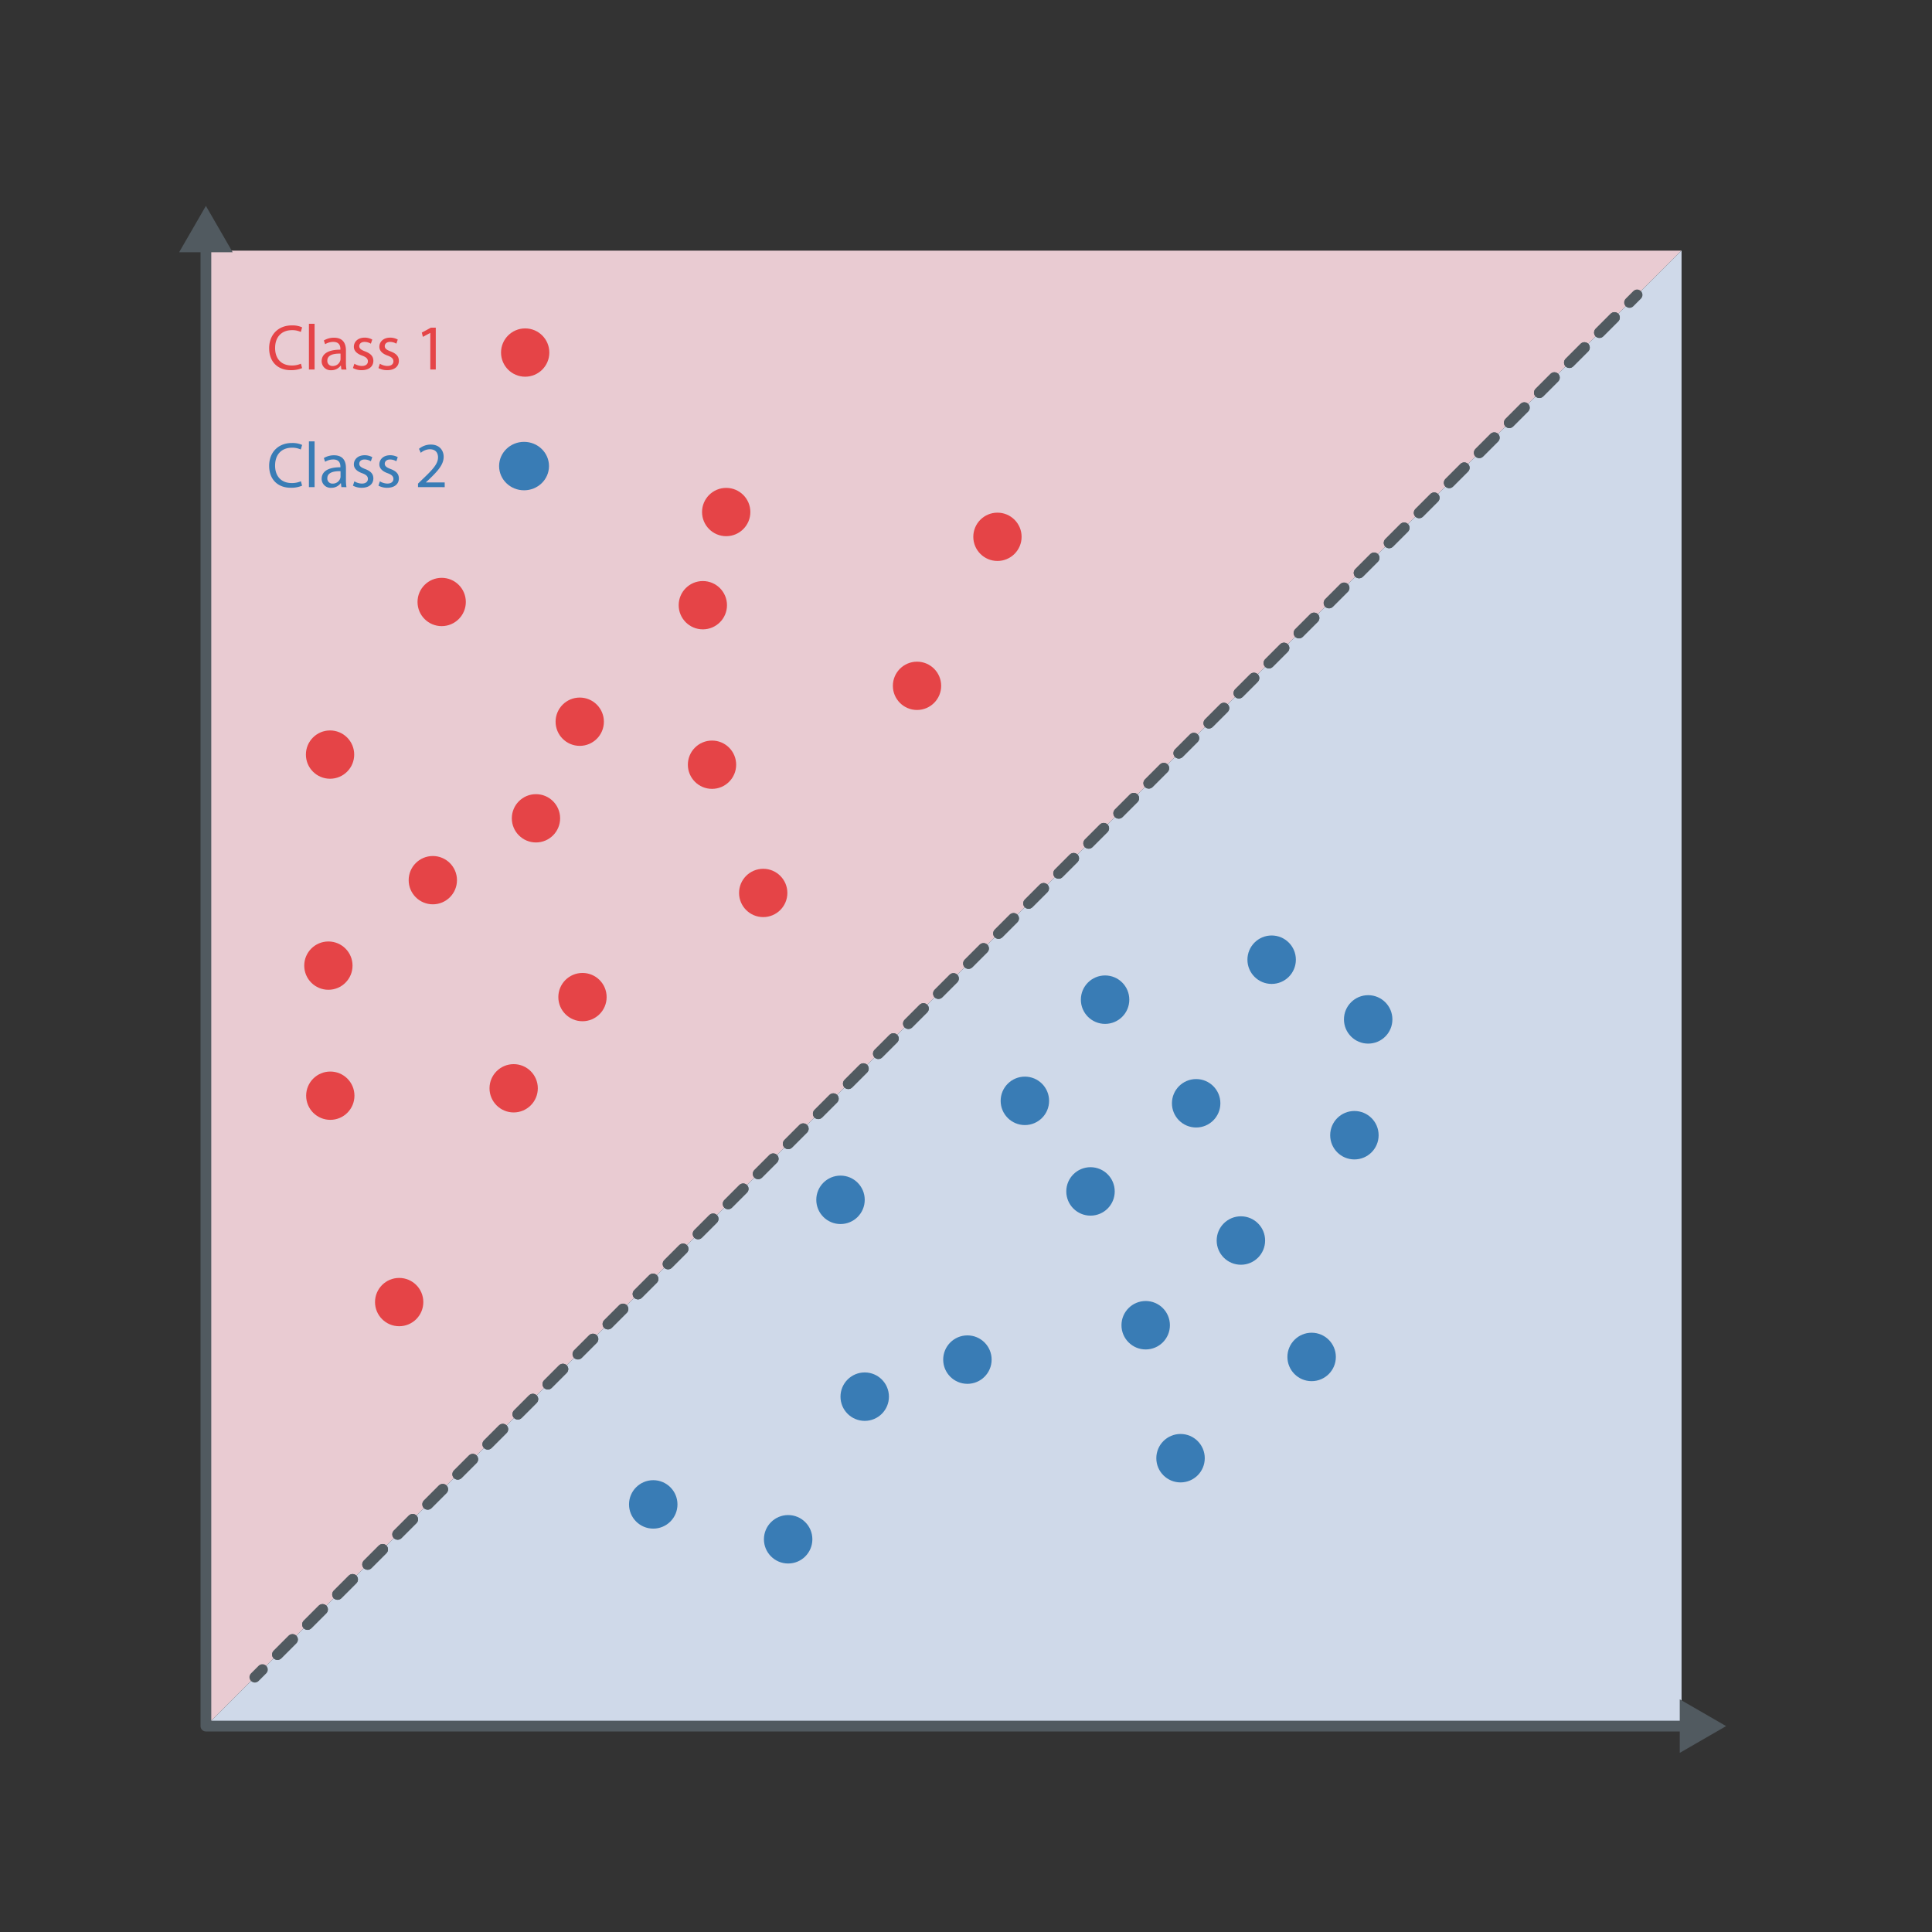 <svg id="Layer_1" data-name="Layer 1" xmlns="http://www.w3.org/2000/svg" xmlns:xlink="http://www.w3.org/1999/xlink" viewBox="0 0 1080 1080"><rect x="0" y="0" width="1080" height="1080" fill="#333333" stroke="none"/><defs><symbol id="New_Symbol_1" data-name="New Symbol 1" viewBox="0 0 27.07 27.07"><circle cx="13.54" cy="13.54" r="13.54" style="fill:#397cb5"/></symbol><symbol id="New_Symbol-2" data-name="New Symbol" viewBox="0 0 30 30"><circle cx="15" cy="15" r="15" style="fill:#e54447"/></symbol></defs><g id="New_Symbol" data-name="New Symbol"><polygon points="939.89 140.1 115 964.99 115 140.1 939.89 140.1" style="fill:#e9cbd2"/><polygon points="115.11 964.89 940 140 940 964.89 115.11 964.89" style="fill:#cfd9e9"/><use width="27.07" height="27.07" transform="translate(596.06 652.47)" xlink:href="#New_Symbol_1"/><use width="27.07" height="27.07" transform="translate(427.04 846.93)" xlink:href="#New_Symbol_1"/><use width="27.07" height="27.07" transform="translate(351.63 827.43)" xlink:href="#New_Symbol_1"/><use width="27.07" height="27.07" transform="translate(456.31 657.17)" xlink:href="#New_Symbol_1"/><use width="27.07" height="27.07" transform="translate(604.21 545.28)" xlink:href="#New_Symbol_1"/><use width="27.07" height="27.07" transform="translate(527.25 746.49)" xlink:href="#New_Symbol_1"/><use width="27.07" height="27.07" transform="translate(469.84 767.2)" xlink:href="#New_Symbol_1"/><use width="27.07" height="27.07" transform="translate(719.67 745)" xlink:href="#New_Symbol_1"/><use width="27.07" height="27.07" transform="translate(559.37 601.84)" xlink:href="#New_Symbol_1"/><use width="27.07" height="27.07" transform="translate(655.12 603.2)" xlink:href="#New_Symbol_1"/><use width="27.07" height="27.07" transform="translate(751.28 556.31)" xlink:href="#New_Symbol_1"/><use width="27.07" height="27.07" transform="translate(697.32 522.94)" xlink:href="#New_Symbol_1"/><use width="27.07" height="27.07" transform="translate(743.58 621.05)" xlink:href="#New_Symbol_1"/><use width="27.07" height="27.07" transform="translate(680.13 679.92)" xlink:href="#New_Symbol_1"/><use width="27.07" height="27.07" transform="translate(626.91 727.27)" xlink:href="#New_Symbol_1"/><use width="27.07" height="27.07" transform="translate(646.39 801.6)" xlink:href="#New_Symbol_1"/></g><use width="27.07" height="27.07" transform="translate(279 247) scale(1.03 1)" xlink:href="#New_Symbol_1"/><use width="30" height="30" transform="translate(280.08 183.58) scale(0.9 0.9)" xlink:href="#New_Symbol-2"/><path d="M168.87,205.77a15.67,15.67,0,0,1-6.41,1.15c-6.84,0-12-4.32-12-12.27,0-7.6,5.15-12.75,12.67-12.75A13,13,0,0,1,168.9,183l-.75,2.56a11.36,11.36,0,0,0-4.9-1c-5.69,0-9.46,3.64-9.46,10,0,5.94,3.42,9.75,9.32,9.75a12.39,12.39,0,0,0,5.11-1Z" style="fill:#e54447"/><path d="M172.69,181h3.16v25.56h-3.16Z" style="fill:#e54447"/><path d="M190.83,206.56l-.25-2.2h-.11a6.5,6.5,0,0,1-5.33,2.6,5,5,0,0,1-5.33-5c0-4.21,3.75-6.51,10.48-6.48v-.36c0-1.44-.4-4-4-4a8.73,8.73,0,0,0-4.54,1.3l-.72-2.09a10.79,10.79,0,0,1,5.73-1.55c5.32,0,6.62,3.64,6.62,7.13v6.51a24.12,24.12,0,0,0,.29,4.18Zm-.47-8.89c-3.46-.07-7.38.54-7.38,3.92a2.81,2.81,0,0,0,3,3,4.32,4.32,0,0,0,4.21-2.92,3.21,3.21,0,0,0,.18-1Z" style="fill:#e54447"/><path d="M198.1,203.32a8.33,8.33,0,0,0,4.18,1.26c2.3,0,3.38-1.15,3.38-2.59s-.9-2.34-3.24-3.21c-3.13-1.11-4.61-2.84-4.61-4.93,0-2.8,2.27-5.11,6-5.11a8.76,8.76,0,0,1,4.29,1.08l-.79,2.31a6.75,6.75,0,0,0-3.57-1c-1.87,0-2.91,1.08-2.91,2.37s1,2.09,3.31,2.95c3,1.16,4.57,2.67,4.57,5.26,0,3.06-2.38,5.22-6.52,5.22a9.92,9.92,0,0,1-4.89-1.19Z" style="fill:#e54447"/><path d="M212.36,203.32a8.29,8.29,0,0,0,4.17,1.26c2.31,0,3.39-1.15,3.39-2.59s-.9-2.34-3.24-3.21c-3.14-1.11-4.61-2.84-4.61-4.93,0-2.8,2.27-5.11,6-5.11a8.75,8.75,0,0,1,4.28,1.08l-.79,2.31a6.68,6.68,0,0,0-3.56-1c-1.87,0-2.92,1.08-2.92,2.37s1,2.09,3.31,2.95c3,1.16,4.58,2.67,4.58,5.26,0,3.06-2.38,5.22-6.52,5.22a9.9,9.9,0,0,1-4.89-1.19Z" style="fill:#e54447"/><path d="M240.54,186.11h-.07l-4.07,2.2-.61-2.41,5.11-2.74h2.7v23.4h-3.06Z" style="fill:#e54447"/><path d="M168.87,271.5a15.46,15.46,0,0,1-6.41,1.16c-6.84,0-12-4.32-12-12.28,0-7.59,5.15-12.74,12.67-12.74a13,13,0,0,1,5.76,1.08l-.75,2.55a11.52,11.52,0,0,0-4.9-1c-5.69,0-9.46,3.63-9.46,10,0,5.94,3.42,9.76,9.32,9.76a12.55,12.55,0,0,0,5.11-1Z" style="fill:#397cb5"/><path d="M172.69,246.74h3.16V272.3h-3.16Z" style="fill:#397cb5"/><path d="M190.83,272.3l-.25-2.2h-.11a6.49,6.49,0,0,1-5.33,2.59,5,5,0,0,1-5.33-5c0-4.21,3.75-6.52,10.48-6.48v-.36c0-1.44-.4-4-4-4a8.73,8.73,0,0,0-4.54,1.29l-.72-2.08a10.79,10.79,0,0,1,5.73-1.55c5.32,0,6.62,3.63,6.62,7.12v6.52a24.19,24.19,0,0,0,.29,4.18Zm-.47-8.9c-3.46-.07-7.38.54-7.38,3.93a2.8,2.8,0,0,0,3,3,4.33,4.33,0,0,0,4.21-2.91,3.31,3.31,0,0,0,.18-1Z" style="fill:#397cb5"/><path d="M198.1,269.06a8.33,8.33,0,0,0,4.18,1.26c2.3,0,3.38-1.16,3.38-2.6s-.9-2.34-3.24-3.2c-3.13-1.12-4.61-2.84-4.61-4.93,0-2.81,2.27-5.11,6-5.11a8.65,8.65,0,0,1,4.29,1.08l-.79,2.3a6.84,6.84,0,0,0-3.57-1c-1.87,0-2.91,1.08-2.91,2.38s1,2.09,3.31,2.95c3,1.15,4.57,2.66,4.57,5.26,0,3.06-2.38,5.22-6.52,5.22a9.92,9.92,0,0,1-4.89-1.19Z" style="fill:#397cb5"/><path d="M212.36,269.06a8.29,8.29,0,0,0,4.17,1.26c2.31,0,3.39-1.16,3.39-2.6s-.9-2.34-3.24-3.2c-3.14-1.12-4.61-2.84-4.61-4.93,0-2.81,2.27-5.11,6-5.11a8.64,8.64,0,0,1,4.28,1.08l-.79,2.3a6.77,6.77,0,0,0-3.56-1c-1.87,0-2.92,1.08-2.92,2.38s1,2.09,3.31,2.95c3,1.15,4.58,2.66,4.58,5.26,0,3.06-2.38,5.22-6.52,5.22a9.9,9.9,0,0,1-4.89-1.19Z" style="fill:#397cb5"/><path d="M233.67,272.3v-1.95l2.48-2.41c6-5.69,8.68-8.71,8.71-12.24,0-2.37-1.15-4.57-4.64-4.57a8,8,0,0,0-5,2l-1-2.23a10.28,10.28,0,0,1,6.63-2.38c5,0,7.16,3.46,7.16,6.81,0,4.31-3.13,7.81-8.06,12.56l-1.87,1.73v.07h10.51v2.63Z" style="fill:#397cb5"/><polyline points="115.1 136.63 115.1 964.9 943.37 964.9" style="fill:none;stroke:#515a60;stroke-linecap:round;stroke-linejoin:round;stroke-width:6px"/><polygon points="100.14 141 115.1 115.1 130.06 141 100.14 141" style="fill:#515a60"/><polygon points="939 979.86 964.9 964.9 939 949.94 939 979.86" style="fill:#515a60"/><use width="30" height="30" transform="translate(544.08 286.58) scale(0.9 0.9)" xlink:href="#New_Symbol-2"/><use width="30" height="30" transform="translate(499.12 369.88) scale(0.9 0.9)" xlink:href="#New_Symbol-2"/><use width="30" height="30" transform="translate(413.14 485.66) scale(0.9 0.9)" xlink:href="#New_Symbol-2"/><use width="30" height="30" transform="translate(286.11 443.94) scale(0.9 0.9)" xlink:href="#New_Symbol-2"/><use width="30" height="30" transform="translate(171.14 599) scale(0.9 0.9)" xlink:href="#New_Symbol-2"/><use width="30" height="30" transform="translate(392.45 272.73) scale(0.9 0.9)" xlink:href="#New_Symbol-2"/><use width="30" height="30" transform="translate(310.58 389.94) scale(0.9 0.9)" xlink:href="#New_Symbol-2"/><use width="30" height="30" transform="translate(273.64 594.86) scale(0.9 0.9)" xlink:href="#New_Symbol-2"/><use width="30" height="30" transform="translate(312.11 543.88) scale(0.9 0.9)" xlink:href="#New_Symbol-2"/><use width="30" height="30" transform="translate(233.4 323.01) scale(0.9 0.9)" xlink:href="#New_Symbol-2"/><use width="30" height="30" transform="translate(171 408.32) scale(0.9 0.9)" xlink:href="#New_Symbol-2"/><use width="30" height="30" transform="translate(170.07 526.29) scale(0.9 0.9)" xlink:href="#New_Symbol-2"/><use width="30" height="30" transform="translate(209.64 714.37) scale(0.9 0.9)" xlink:href="#New_Symbol-2"/><use width="30" height="30" transform="translate(384.52 413.98) scale(0.9 0.9)" xlink:href="#New_Symbol-2"/><use width="30" height="30" transform="translate(228.45 478.52) scale(0.9 0.9)" xlink:href="#New_Symbol-2"/><use width="30" height="30" transform="translate(379.39 324.81) scale(0.9 0.9)" xlink:href="#New_Symbol-2"/><path d="M915.15,164.85l-772.7,772.7Z" style="fill:#fff"/><polyline points="910.91 169.09 915.15 164.85 910.91 169.09" style="fill:none;stroke:#515a60;stroke-linecap:round;stroke-linejoin:round;stroke-width:6px"/><line x1="902.51" y1="177.49" x2="150.89" y2="929.11" style="fill:none;stroke:#515a60;stroke-linecap:round;stroke-linejoin:round;stroke-width:6px;stroke-dasharray:11.876,11.876"/><polyline points="146.69 933.31 142.45 937.55 146.69 933.31" style="fill:none;stroke:#515a60;stroke-linecap:round;stroke-linejoin:round;stroke-width:6px"/><line x1="155.09" y1="924.91" x2="906.71" y2="173.29" style="fill:none;stroke:#515a60;stroke-linecap:round;stroke-linejoin:round;stroke-width:6px;stroke-dasharray:11.876,11.876"/></svg>